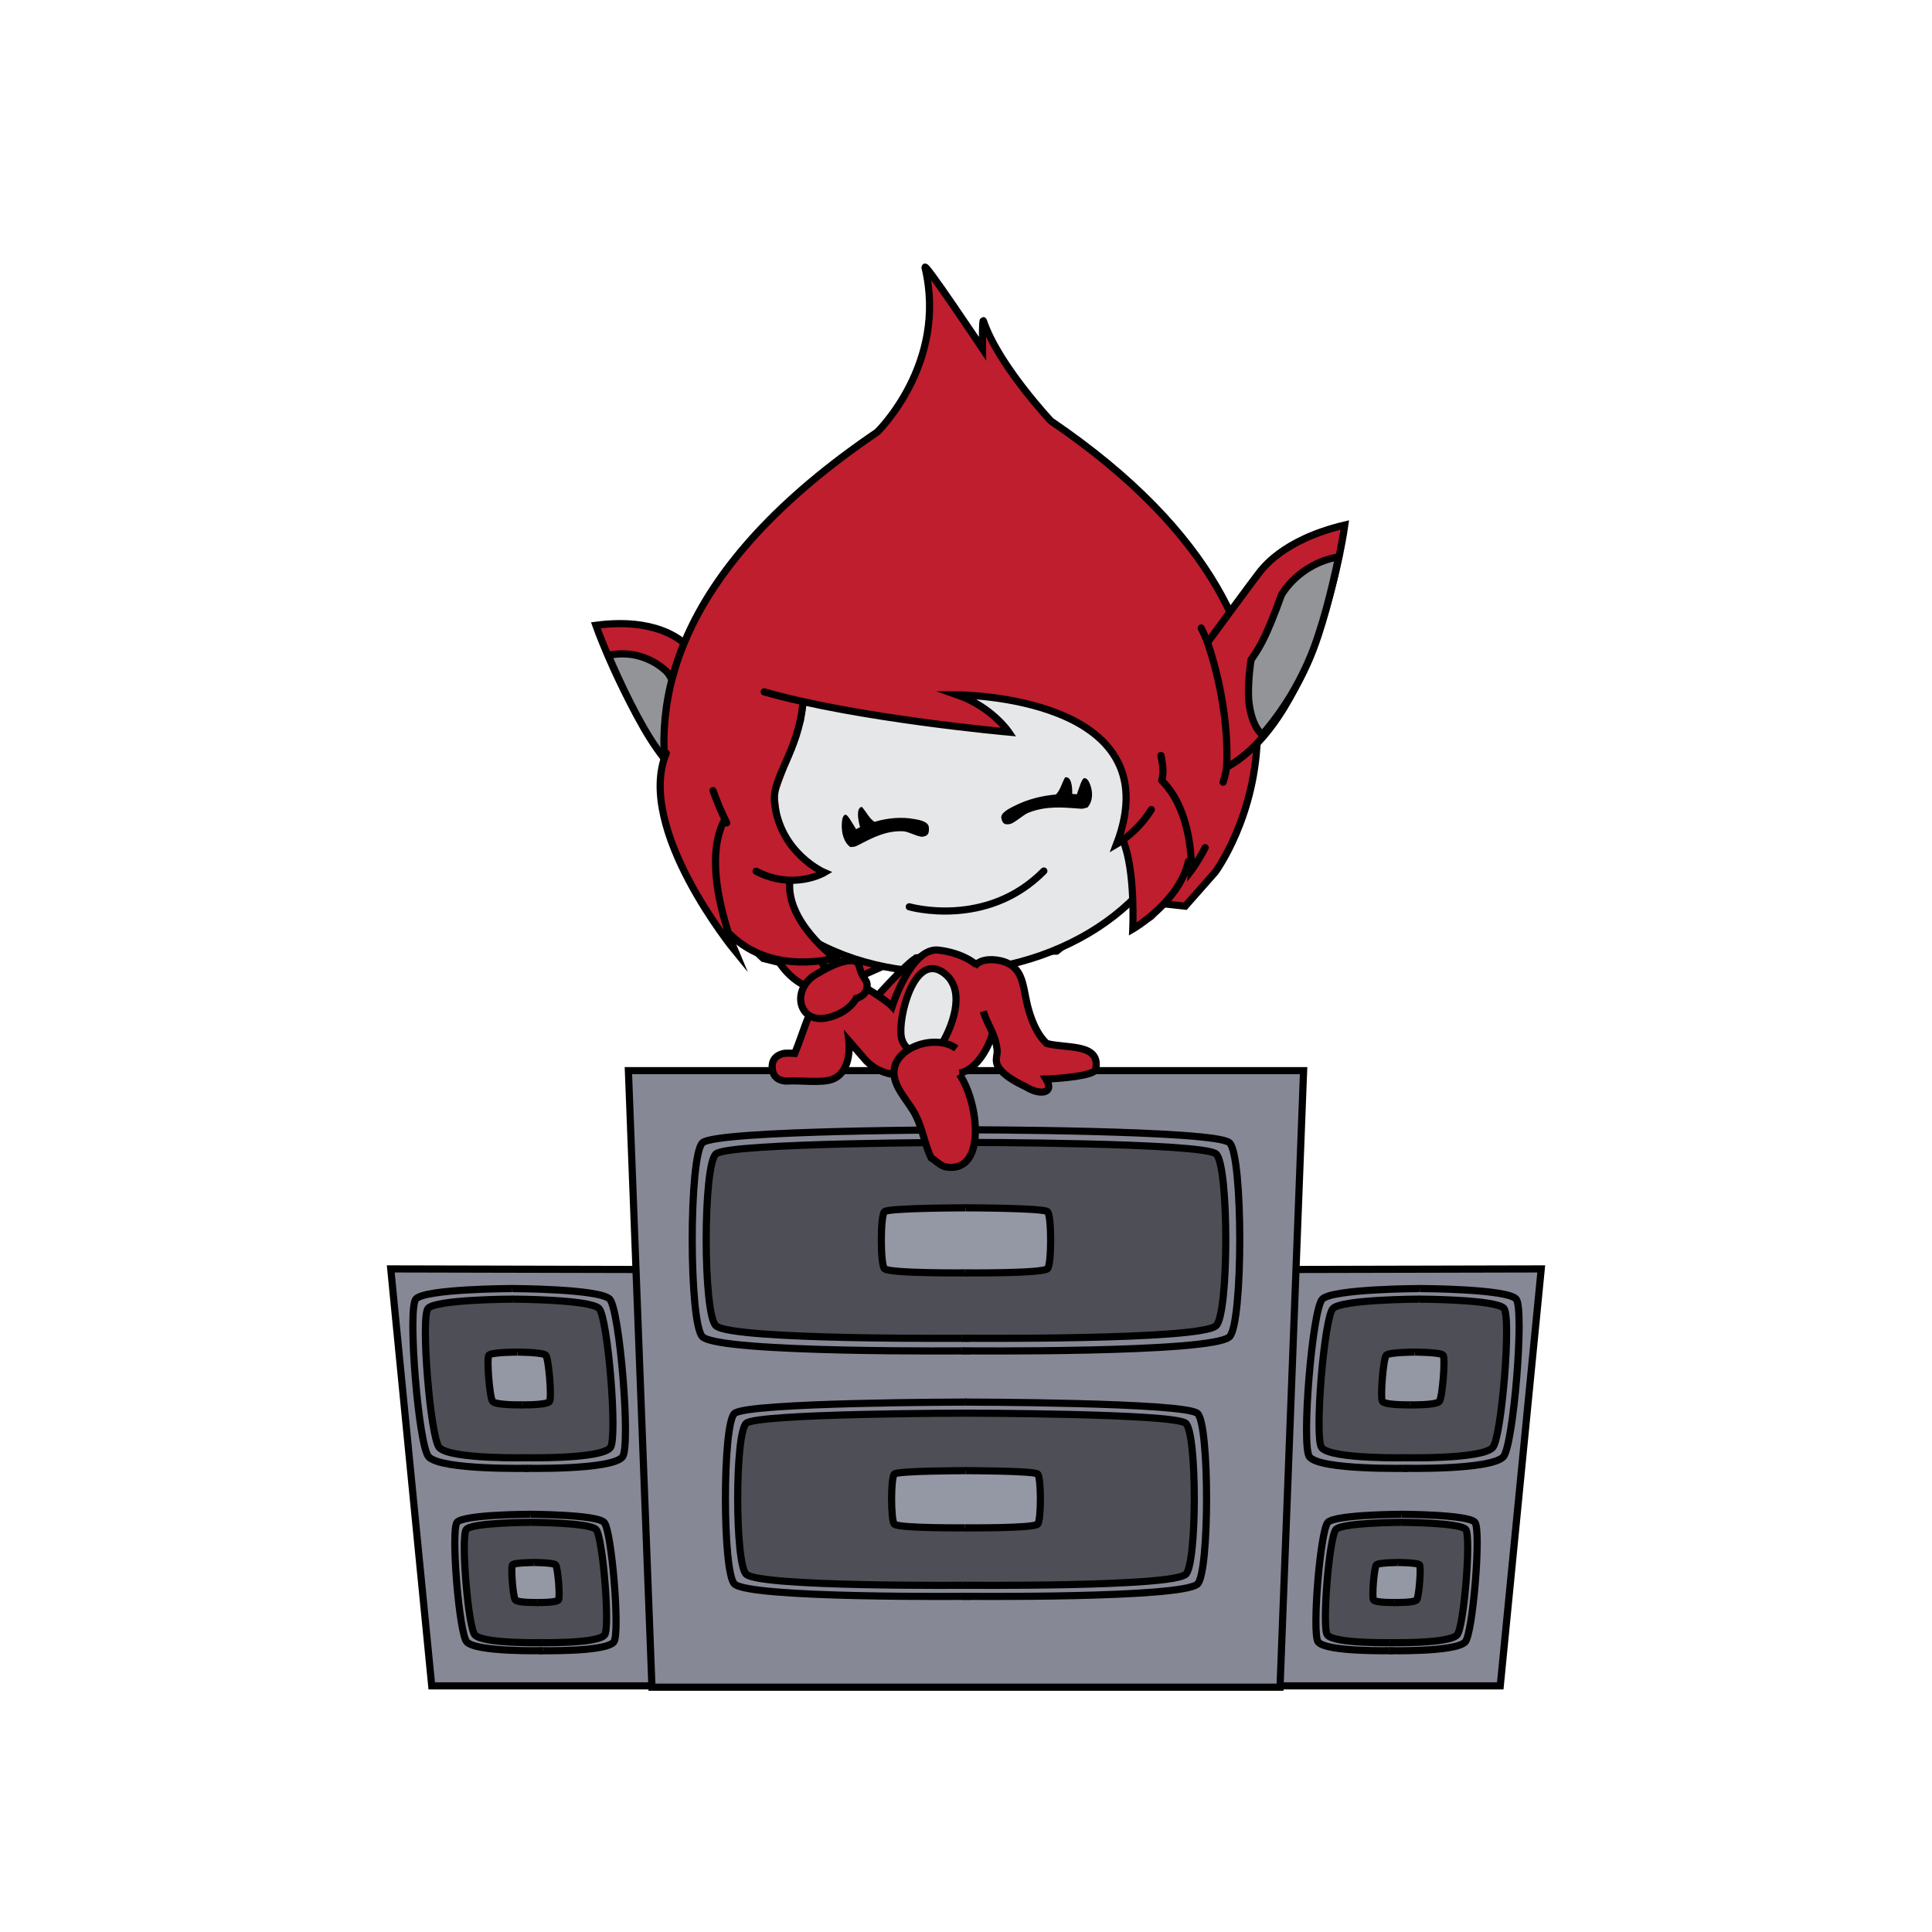 <svg version="1.1" xmlns="http://www.w3.org/2000/svg" xmlns:xlink="http://www.w3.org/1999/xlink" width="323.929" height="323.929" viewBox="0,0,323.929,323.929"><g transform="translate(-78.036,-18.036)"><g stroke-miterlimit="10"><g stroke-linecap="butt"><path d="M287.051,300.693l4.377,-69.801l45.02,-0.104l-6.87,69.905z" fill="#868995" stroke="#000000" stroke-width="1.2"/><g><g><g><g fill="#868995" stroke="#000000" stroke-width="1.2"><path d="M314.134,264.216c0,0 -14.715,0.345 -16.542,-1.911c-1.41,-1.741 0.462,-24.772 2.16,-26.459c1.742,-1.732 16.443,-1.764 16.443,-1.764"/></g><g fill="none" stroke="none" stroke-width="1" font-family="sans-serif" font-weight="normal" font-size="12" text-anchor="start"/><g fill="none" stroke="none" stroke-width="1" font-family="sans-serif" font-weight="normal" font-size="12" text-anchor="start"/></g><g><g fill="#868995" stroke="#000000" stroke-width="1.2"><path d="M316.086,234.082c0,0 14.695,0.032 16.155,1.764c1.422,1.687 -0.466,24.718 -2.16,26.459c-2.195,2.256 -16.854,1.911 -16.854,1.911"/></g><g fill="none" stroke="none" stroke-width="1" font-family="sans-serif" font-weight="normal" font-size="12" text-anchor="start"/><g fill="none" stroke="none" stroke-width="1" font-family="sans-serif" font-weight="normal" font-size="12" text-anchor="start"/></g></g><g><g><g fill="#4e4f56" stroke="#000000" stroke-width="1.2"><path d="M314.225,262.443c0,0 -12.982,0.305 -14.594,-1.686c-1.244,-1.536 0.408,-21.855 1.905,-23.343c1.537,-1.528 14.507,-1.556 14.507,-1.556"/></g><g fill="none" stroke="none" stroke-width="1" font-family="sans-serif" font-weight="normal" font-size="12" text-anchor="start"/><g fill="none" stroke="none" stroke-width="1" font-family="sans-serif" font-weight="normal" font-size="12" text-anchor="start"/></g><g><g fill="#4e4f56" stroke="#000000" stroke-width="1.2"><path d="M315.948,235.858c0,0 12.965,0.029 14.253,1.556c1.254,1.488 -0.411,21.807 -1.905,23.343c-1.937,1.99 -14.869,1.686 -14.869,1.686"/></g><g fill="none" stroke="none" stroke-width="1" font-family="sans-serif" font-weight="normal" font-size="12" text-anchor="start"/><g fill="none" stroke="none" stroke-width="1" font-family="sans-serif" font-weight="normal" font-size="12" text-anchor="start"/></g></g><g><g><g fill="#9497a4" stroke="#000000" stroke-width="1.2"><path d="M314.682,253.577c0,0 -4.318,0.101 -4.854,-0.561c-0.414,-0.511 0.136,-7.269 0.634,-7.764c0.511,-0.508 4.825,-0.518 4.825,-0.518"/></g><g fill="none" stroke="none" stroke-width="1" font-family="sans-serif" font-weight="normal" font-size="12" text-anchor="start"/><g fill="none" stroke="none" stroke-width="1" font-family="sans-serif" font-weight="normal" font-size="12" text-anchor="start"/></g><g><g fill="#9497a4" stroke="#000000" stroke-width="1.2"><path d="M315.255,244.735c0,0 4.312,0.009 4.74,0.518c0.417,0.495 -0.137,7.253 -0.634,7.764c-0.644,0.662 -4.945,0.561 -4.945,0.561"/></g><g fill="none" stroke="none" stroke-width="1" font-family="sans-serif" font-weight="normal" font-size="12" text-anchor="start"/><g fill="none" stroke="none" stroke-width="1" font-family="sans-serif" font-weight="normal" font-size="12" text-anchor="start"/></g></g></g><g><g><g><g fill="#868995" stroke="#000000" stroke-width="1.2"><path d="M311.594,294.791c0,0 -11.163,0.262 -12.549,-1.45c-1.07,-1.321 0.351,-18.792 1.638,-20.072c1.322,-1.314 12.474,-1.338 12.474,-1.338"/></g><g fill="none" stroke="none" stroke-width="1" font-family="sans-serif" font-weight="normal" font-size="12" text-anchor="start"/><g fill="none" stroke="none" stroke-width="1" font-family="sans-serif" font-weight="normal" font-size="12" text-anchor="start"/></g><g><g fill="#868995" stroke="#000000" stroke-width="1.2"><path d="M313.075,271.932c0,0 11.148,0.025 12.255,1.338c1.079,1.28 -0.353,18.751 -1.638,20.072c-1.665,1.711 -12.785,1.45 -12.785,1.45"/></g><g fill="none" stroke="none" stroke-width="1" font-family="sans-serif" font-weight="normal" font-size="12" text-anchor="start"/><g fill="none" stroke="none" stroke-width="1" font-family="sans-serif" font-weight="normal" font-size="12" text-anchor="start"/></g></g><g><g><g fill="#4e4f56" stroke="#000000" stroke-width="1.2"><path d="M311.663,293.446c0,0 -9.848,0.231 -11.071,-1.279c-0.944,-1.165 0.31,-16.579 1.445,-17.708c1.166,-1.159 11.005,-1.181 11.005,-1.181"/></g><g fill="none" stroke="none" stroke-width="1" font-family="sans-serif" font-weight="normal" font-size="12" text-anchor="start"/><g fill="none" stroke="none" stroke-width="1" font-family="sans-serif" font-weight="normal" font-size="12" text-anchor="start"/></g><g><g fill="#4e4f56" stroke="#000000" stroke-width="1.2"><path d="M312.97,273.278c0,0 9.835,0.022 10.812,1.181c0.952,1.129 -0.312,16.543 -1.445,17.708c-1.469,1.51 -11.28,1.279 -11.28,1.279"/></g><g fill="none" stroke="none" stroke-width="1" font-family="sans-serif" font-weight="normal" font-size="12" text-anchor="start"/><g fill="none" stroke="none" stroke-width="1" font-family="sans-serif" font-weight="normal" font-size="12" text-anchor="start"/></g></g><g><g><g fill="#9497a4" stroke="#000000" stroke-width="1.2"><path d="M312.01,286.72c0,0 -3.275,0.077 -3.682,-0.425c-0.314,-0.388 0.103,-5.514 0.481,-5.889c0.388,-0.385 3.66,-0.393 3.66,-0.393"/></g><g fill="none" stroke="none" stroke-width="1" font-family="sans-serif" font-weight="normal" font-size="12" text-anchor="start"/><g fill="none" stroke="none" stroke-width="1" font-family="sans-serif" font-weight="normal" font-size="12" text-anchor="start"/></g><g><g fill="#9497a4" stroke="#000000" stroke-width="1.2"><path d="M312.444,280.013c0,0 3.271,0.007 3.596,0.393c0.317,0.375 -0.104,5.502 -0.481,5.889c-0.489,0.502 -3.752,0.425 -3.752,0.425"/></g><g fill="none" stroke="none" stroke-width="1" font-family="sans-serif" font-weight="normal" font-size="12" text-anchor="start"/><g fill="none" stroke="none" stroke-width="1" font-family="sans-serif" font-weight="normal" font-size="12" text-anchor="start"/></g></g></g></g><g stroke-linecap="butt"><path d="M150.421,300.693l-6.87,-69.905l45.02,0.104l4.377,69.801z" fill="#868995" stroke="#000000" stroke-width="1.2"/><g><g><g><g fill="#868995" stroke="#000000" stroke-width="1.2"><path d="M163.806,234.082c0,0 14.701,0.032 16.443,1.764c1.697,1.687 3.57,24.718 2.16,26.459c-1.827,2.256 -16.542,1.911 -16.542,1.911"/></g><g fill="none" stroke="none" stroke-width="1" font-family="sans-serif" font-weight="normal" font-size="12" text-anchor="start"/><g fill="none" stroke="none" stroke-width="1" font-family="sans-serif" font-weight="normal" font-size="12" text-anchor="start"/></g><g><g fill="#868995" stroke="#000000" stroke-width="1.2"><path d="M166.772,264.216c0,0 -14.659,0.345 -16.854,-1.911c-1.694,-1.741 -3.582,-24.772 -2.16,-26.459c1.46,-1.732 16.155,-1.764 16.155,-1.764"/></g><g fill="none" stroke="none" stroke-width="1" font-family="sans-serif" font-weight="normal" font-size="12" text-anchor="start"/><g fill="none" stroke="none" stroke-width="1" font-family="sans-serif" font-weight="normal" font-size="12" text-anchor="start"/></g></g><g><g><g fill="#4e4f56" stroke="#000000" stroke-width="1.2"><path d="M163.957,235.858c0,0 12.969,0.029 14.507,1.556c1.497,1.488 3.149,21.807 1.905,23.343c-1.612,1.99 -14.594,1.686 -14.594,1.686"/></g><g fill="none" stroke="none" stroke-width="1" font-family="sans-serif" font-weight="normal" font-size="12" text-anchor="start"/><g fill="none" stroke="none" stroke-width="1" font-family="sans-serif" font-weight="normal" font-size="12" text-anchor="start"/></g><g><g fill="#4e4f56" stroke="#000000" stroke-width="1.2"><path d="M166.574,262.443c0,0 -12.932,0.305 -14.869,-1.686c-1.495,-1.536 -3.16,-21.855 -1.905,-23.343c1.288,-1.528 14.253,-1.556 14.253,-1.556"/></g><g fill="none" stroke="none" stroke-width="1" font-family="sans-serif" font-weight="normal" font-size="12" text-anchor="start"/><g fill="none" stroke="none" stroke-width="1" font-family="sans-serif" font-weight="normal" font-size="12" text-anchor="start"/></g></g><g><g><g fill="#9497a4" stroke="#000000" stroke-width="1.2"><path d="M164.713,244.735c0,0 4.313,0.009 4.825,0.518c0.498,0.495 1.047,7.253 0.634,7.764c-0.536,0.662 -4.854,0.561 -4.854,0.561"/></g><g fill="none" stroke="none" stroke-width="1" font-family="sans-serif" font-weight="normal" font-size="12" text-anchor="start"/><g fill="none" stroke="none" stroke-width="1" font-family="sans-serif" font-weight="normal" font-size="12" text-anchor="start"/></g><g><g fill="#9497a4" stroke="#000000" stroke-width="1.2"><path d="M165.584,253.577c0,0 -4.301,0.101 -4.945,-0.561c-0.497,-0.511 -1.051,-7.269 -0.634,-7.764c0.428,-0.508 4.74,-0.518 4.74,-0.518"/></g><g fill="none" stroke="none" stroke-width="1" font-family="sans-serif" font-weight="normal" font-size="12" text-anchor="start"/><g fill="none" stroke="none" stroke-width="1" font-family="sans-serif" font-weight="normal" font-size="12" text-anchor="start"/></g></g></g><g><g><g><g fill="#868995" stroke="#000000" stroke-width="1.2"><path d="M166.843,271.932c0,0 11.152,0.025 12.474,1.338c1.288,1.28 2.708,18.751 1.638,20.072c-1.386,1.711 -12.549,1.45 -12.549,1.45"/></g><g fill="none" stroke="none" stroke-width="1" font-family="sans-serif" font-weight="normal" font-size="12" text-anchor="start"/><g fill="none" stroke="none" stroke-width="1" font-family="sans-serif" font-weight="normal" font-size="12" text-anchor="start"/></g><g><g fill="#868995" stroke="#000000" stroke-width="1.2"><path d="M169.094,294.791c0,0 -11.12,0.262 -12.785,-1.45c-1.285,-1.321 -2.717,-18.792 -1.638,-20.072c1.107,-1.314 12.255,-1.338 12.255,-1.338"/></g><g fill="none" stroke="none" stroke-width="1" font-family="sans-serif" font-weight="normal" font-size="12" text-anchor="start"/><g fill="none" stroke="none" stroke-width="1" font-family="sans-serif" font-weight="normal" font-size="12" text-anchor="start"/></g></g><g><g><g fill="#4e4f56" stroke="#000000" stroke-width="1.2"><path d="M166.958,273.278c0,0 9.839,0.022 11.005,1.181c1.136,1.129 2.389,16.543 1.445,17.708c-1.223,1.51 -11.071,1.279 -11.071,1.279"/></g><g fill="none" stroke="none" stroke-width="1" font-family="sans-serif" font-weight="normal" font-size="12" text-anchor="start"/><g fill="none" stroke="none" stroke-width="1" font-family="sans-serif" font-weight="normal" font-size="12" text-anchor="start"/></g><g><g fill="#4e4f56" stroke="#000000" stroke-width="1.2"><path d="M168.943,293.446c0,0 -9.81,0.231 -11.28,-1.279c-1.134,-1.165 -2.397,-16.579 -1.445,-17.708c0.977,-1.159 10.812,-1.181 10.812,-1.181"/></g><g fill="none" stroke="none" stroke-width="1" font-family="sans-serif" font-weight="normal" font-size="12" text-anchor="start"/><g fill="none" stroke="none" stroke-width="1" font-family="sans-serif" font-weight="normal" font-size="12" text-anchor="start"/></g></g><g><g><g fill="#9497a4" stroke="#000000" stroke-width="1.2"><path d="M167.532,280.013c0,0 3.272,0.007 3.66,0.393c0.378,0.375 0.795,5.502 0.481,5.889c-0.407,0.502 -3.682,0.425 -3.682,0.425"/></g><g fill="none" stroke="none" stroke-width="1" font-family="sans-serif" font-weight="normal" font-size="12" text-anchor="start"/><g fill="none" stroke="none" stroke-width="1" font-family="sans-serif" font-weight="normal" font-size="12" text-anchor="start"/></g><g><g fill="#9497a4" stroke="#000000" stroke-width="1.2"><path d="M168.192,286.72c0,0 -3.263,0.077 -3.752,-0.425c-0.377,-0.388 -0.797,-5.514 -0.481,-5.889c0.325,-0.385 3.596,-0.393 3.596,-0.393"/></g><g fill="none" stroke="none" stroke-width="1" font-family="sans-serif" font-weight="normal" font-size="12" text-anchor="start"/><g fill="none" stroke="none" stroke-width="1" font-family="sans-serif" font-weight="normal" font-size="12" text-anchor="start"/></g></g></g></g><path d="M187.346,300.921l-3.949,-103.377h113.206l-3.949,103.377z" fill="#868995" stroke="#000000" stroke-width="1.2" stroke-linecap="butt"/><path d="M192.354,176.077" fill="none" stroke="#000000" stroke-width="1.2" stroke-linecap="round"/><path d="M200.342,180.476" fill="none" stroke="#000000" stroke-width="1.2" stroke-linecap="round"/><g><g stroke-linecap="round"><g stroke="#000000" stroke-width="1.2"><path d="M204.551,156.823c-15.75,-3.015 -26.612,-33.946 -26.612,-33.946c10.066,-1.336 14.156,2.516 14.685,2.886c0.53,0.371 10.283,8.664 10.283,8.664c-1.057,13.421 1.644,22.396 1.644,22.396zM203.341,131.575c0,0 -0.387,2.031 -0.456,3.136M204.551,156.823c0.271,0.903 1.054,2.307 1.054,2.307" fill="#be1e2d"/><path d="M198.095,153.523c-2.95,-2.018 -6.538,-5.17 -9.93,-9.983c-3.024,-4.292 -6.142,-10.974 -8.123,-15.575l0.064,-0.067c6.214,-1.233 9.867,2.919 9.867,2.919l0.226,0.332c1.504,2.451 3.115,4.911 4.418,6.481c0.769,0.929 1.589,1.739 2.353,2.413c0,0 1.57,4.243 1.858,7.225c0.433,4.411 -0.857,6.186 -0.857,6.186z" fill="#929497"/></g><path d="M265.977,168.693l-10.743,8.577l-24.252,0.603l-10.247,4.613l-15.488,-4.401l-6.71,-8.211l-5.797,-9.858l-3.5,-12.432l0.47,-12.302l2.958,-9.4l4.755,-9.218l6.528,-8.357l7.411,-7.493l8.264,-6.914l5.804,-3.973l2.508,-2.842l2.732,-4.656l1.815,-4.509l1.505,-6.08l-0.399,-8.179l4.596,5.626l4.769,7.256l0.197,-3.92l0.996,2.136l3.947,6.749l5.602,6.412l3.704,3.029l5.397,4.487l6.571,5.403l5.89,6.23l4.858,6.646l4.178,7.473l3.067,7.148l0.956,7.537l0.349,7.606l-1.145,6.575l-2.521,8.08l-3.005,4.987l-5.15,6.725z" fill="#be1e2d" stroke="#8c8c8c" stroke-width="0"/><path d="M276.753,169.971l-10.829,-1.201l-10.728,8.736l-24.181,0.335l-10.255,4.57l-14.746,-3.672c0,0 -48.079,-42.691 19.104,-88.259c0,0 11.842,-11.444 8.013,-27.582c-0.311,-1.313 9.639,13.606 9.639,13.606c0,0 -0.062,-5.315 0.16,-4.651c2.46,7.367 11.312,16.772 11.312,16.772c55.589,37.786 27.548,75.637 27.548,75.637z" fill="none" stroke="#000000" stroke-width="1.2"/><g stroke="#000000" stroke-width="1.2"><path d="M280.499,125.763c0,0 8.168,-11.129 8.629,-11.662c0.461,-0.531 3.805,-5.538 14.387,-8.043c0,0 -4.38,32.085 -19.828,40.639c0,0 0.81,-9.143 -3.189,-20.934zM280.583,126.013c-0.31,-0.978 -1.148,-2.678 -1.148,-2.678M283.112,149.181c0,0 0.495,-1.563 0.576,-2.483" fill="#be1e2d"/><path d="M289.681,141.211c0,0 -1.705,-1.135 -2.221,-5.299c-0.353,-2.813 0.329,-7.244 0.329,-7.244c0.635,-0.894 1.297,-1.932 1.881,-3.059c0.991,-1.907 2.104,-4.735 3.108,-7.515l0.159,-0.385c0,0 2.833,-5.118 9.454,-6.294l0.08,0.037c-1.026,4.908 -2.76,12.124 -4.919,17.137c-2.421,5.621 -5.405,9.808 -7.982,12.729z" fill="#929497"/></g></g><g><g><path d="M276.26,148.088c1.726,15.733 -13.881,30.352 -34.86,32.654c-20.979,2.302 -39.384,-8.586 -41.11,-24.319c-1.726,-15.733 13.881,-30.352 34.86,-32.654c20.979,-2.302 39.384,8.586 41.11,24.319z" fill="#e6e7e8" stroke="#000000" stroke-width="1.2" stroke-linecap="butt"/><path d="M216.417,179.729l2.188,2.684l2.785,1.769l-1.83,0.578l-4.357,-0.654l-3.997,-1.919l-1.763,-2.447l-4.826,-2.206l-3.624,-2.149l0.163,2.374c-5.444,-9.409 -14.293,-19.075 -11.87,-32.401c26.518,-30.358 72.115,-38.138 88.95,-6.336c0.225,0.425 0.436,0.85 0.634,1.274c0.146,0.639 0.251,1.237 0.301,1.78c0.566,6.14 0.29,12.215 0.322,18.416c0.002,0.409 -0.062,0.865 -0.167,1.348l-0.836,1.347l-0.312,-1.432l-2.198,5.372l-4.558,5.044l-2.902,1.784l-0.002,-4.251l-0.483,-5.811l-0.968,-4.585l-1.087,-0.027l0.3,-1.499l0.996,-3.627l-0.292,-4.072l-1.105,-4.423l-3.706,-4.138l-6.123,-3.579l-8.001,-2.347l-9.252,-1.037l2.423,0.907l3.838,2.511l2.218,3.275l-17.311,-2.499l-16.714,-2.711l-0.447,2.981l-2.256,6.258l-2.151,5.806l0.588,5.359l3.174,4.929l4.392,3.329l-3.15,0.932l-2.755,0.302l0.381,3.476l2.097,3.581l2.355,3.113l2.613,2.645z" fill="#be1e2d" stroke="#8c8c8c" stroke-width="0" stroke-linecap="butt"/><path d="M212.653,135.983c-0.751,8.023 -5.221,12.442 -4.756,16.612c0.958,8.582 8.361,11.736 8.361,11.736c0,0 -5.17,3.057 -11.447,-0.222" fill="none" stroke="#000000" stroke-width="1.2" stroke-linecap="round"/><path d="M199.889,156.013c-0.792,-1.556 -1.563,-3.349 -2.302,-5.412" fill="none" stroke="#000000" stroke-width="1.2" stroke-linecap="round"/><path d="M206.168,134.038c15.543,4.471 41.01,6.748 41.01,6.748c0,0 -2.848,-4.227 -8.607,-6.241c0,0 36.21,0.025 26.677,25.035c0,0 3.512,-2.02 5.825,-5.803" fill="none" stroke="#000000" stroke-width="1.2" stroke-linecap="round"/><path d="M272.694,144.704c0.309,1.778 0.481,2.602 0.164,4.081" fill="none" stroke="#000000" stroke-width="1.2" stroke-linecap="round"/><path d="M277.284,162.477c-1.542,6.816 -9.319,11.332 -9.319,11.332c0,0 0.463,-9.746 -1.626,-14.818" fill="none" stroke="#000000" stroke-width="1.2" stroke-linecap="round"/><path d="M199.377,155.775c-3.957,7.848 1.882,21.663 1.882,21.663c0,0 -16.776,-20.461 -11.511,-33.132" fill="none" stroke="#000000" stroke-width="1.2" stroke-linecap="round"/><path d="M280.102,160.164c-1.284,2.46 -2.323,3.82 -2.323,3.82c0,0 0.438,-9.721 -4.955,-15.077" fill="none" stroke="#000000" stroke-width="1.2" stroke-linecap="round"/><path d="M210.472,165.745c-0.732,6.793 7.524,12.921 7.524,12.921c0,0 -10.342,3.038 -17.424,-3.868" fill="none" stroke="#000000" stroke-width="1.2" stroke-linecap="round"/><path d="M215.73,179.193c1.361,3.163 5.786,4.977 5.786,4.977c0,0 -8.244,2.387 -12.956,-4.974" fill="none" stroke="#000000" stroke-width="1.2" stroke-linecap="round"/></g><g><path d="M259.804,148.515c0.542,-0.092 0.869,0.709 1.002,1.047c0.501,1.271 0.488,2.827 -0.447,3.868l-0.405,0.095c-0.179,0.085 -0.437,0.124 -0.796,0.097c-3.023,-0.227 -5.677,-0.488 -8.669,0.667c-0.859,0.331 -2.355,1.747 -3.085,1.895c-0.937,0.19 -1.289,-0.044 -1.479,-0.981c-0.185,-0.914 1.529,-1.702 2.146,-2.02c2.148,-1.108 4.582,-1.727 7.003,-1.939c0.491,-0.503 0.751,-1.099 1.047,-1.835c0.085,-0.211 0.439,-1.036 0.528,-1.05c1.005,-0.157 1.195,1.534 1.16,2.795c0.265,0.009 0.532,0.027 0.779,0.059c0.392,-1.094 0.829,-2.634 1.217,-2.7z" fill="#000000" stroke="none" stroke-width="0.5" stroke-linecap="butt"/><path d="M221.574,157.064c0.208,-0.123 0.438,-0.239 0.668,-0.344c-0.371,-1.331 -0.662,-3.202 0.263,-3.397c0.082,-0.017 0.616,0.733 0.748,0.928c0.459,0.676 0.848,1.218 1.415,1.577c2.183,-0.649 4.488,-0.868 6.673,-0.463c0.628,0.116 2.346,0.337 2.43,1.378c0.086,1.067 -0.16,1.443 -1.034,1.579c-0.682,0.106 -2.377,-0.862 -3.221,-0.905c-2.94,-0.15 -5.199,1.085 -7.793,2.419c-0.308,0.159 -0.545,0.209 -0.725,0.184l-0.381,0.045c-1.102,-0.772 -1.534,-2.426 -1.437,-3.961c0.026,-0.409 0.096,-1.381 0.597,-1.478c0.359,-0.07 1.158,1.414 1.798,2.438z" fill="#000000" stroke="none" stroke-width="0.5" stroke-linecap="butt"/><path d="M253.054,164.075c-9.61,9.752 -22.566,5.999 -22.566,5.999" fill="none" stroke="#000000" stroke-width="1.2" stroke-linecap="round"/></g></g></g><path d="M266.96,164.107" fill="none" stroke="#000000" stroke-width="1.2" stroke-linecap="round"/><g stroke="#000000" stroke-width="1.2"><path d="M231.66,178.636c0.192,-0.03 0.377,-0.054 0.553,-0.072c0.294,-0.082 0.606,-0.097 0.911,-0.039c6.822,0.173 -1.507,12.058 -4.08,12.88c-2.182,0.698 -6.748,-0.763 -5.739,-3.935c0.364,-1.145 7.223,-8.409 8.298,-8.752z" fill="#be1e2d" stroke-linecap="butt"/><g><path d="M223.154,195.772c-0.219,-0.237 -2.794,-3.217 -2.794,-3.217c0,0 0.649,5.032 -2.676,6.406c-1.801,0.744 -5.635,0.17 -7.669,0.328c0,0 -2.329,0.179 -2.508,-2.15c-0.179,-2.329 2.15,-2.508 2.15,-2.508c0.451,-0.034 1.014,-0.015 1.626,0.02c2.547,-5.988 4.043,-15.859 12.247,-10.786c3.367,2.082 4.091,2.904 4.091,2.904c0,0 3.179,-10.041 7.834,-9.428c15.193,2 9.262,19.972 3.316,20.63c-9.022,0.998 -12.949,0.69 -15.615,-2.199z" fill="#be1e2d" stroke-linecap="butt"/><path d="M229.144,191.849c-0.554,-3.203 2.141,-14.133 7.003,-10.783c3.827,2.638 1.789,8.336 0.21,11.27c-1.777,3.303 -6.613,2.984 -7.213,-0.487z" fill="#e6e7e8" stroke-linecap="round"/></g><path d="M241.382,180.094c1.174,-1.584 3.807,-1.188 4.902,-0.847c3.103,0.966 3.228,3.668 3.864,6.672c0.554,2.613 1.658,5.501 3.391,7.075c3.313,0.878 9.117,-0.091 8.204,4.346c-0.219,1.064 -6.061,1.541 -8.316,1.616c1.462,2.41 -0.962,2.721 -3.113,1.461c-0.882,-0.517 -3.011,-1.327 -4.414,-2.87c-1.403,-1.543 -0.529,-2.365 -0.689,-3.577c-0.363,-2.751 -1.519,-3.855 -2.318,-6.367" fill="#be1e2d" stroke-linecap="butt"/><path d="M223.359,183.814c-0.259,1.273 -1.772,1.631 -1.772,1.631c0,0 -1.176,2.436 -4.879,3.242c-4.988,1.086 -6.182,-5.19 -1.382,-7.54c0,0 4.021,-2.57 6.11,-1.937c0.701,0.212 0.699,1.268 1.023,1.956c0.651,1.381 1.16,1.375 0.901,2.648z" fill="#be1e2d" stroke-linecap="butt"/></g><g stroke="#000000" stroke-width="1.2" stroke-linecap="butt"><g fill="#868995"><path d="M240.751,244.522c0,0 -41.946,0.425 -44.924,-2.35c-2.298,-2.141 -2.309,-30.467 0,-32.542c2.371,-2.13 44.333,-2.169 44.333,-2.169"/><path d="M239.84,207.461c0,0 41.962,0.04 44.333,2.169c2.309,2.075 2.298,30.401 0,32.542c-2.978,2.775 -44.924,2.35 -44.924,2.35"/></g><g fill="#4e4f56"><path d="M240.713,242.409c0,0 -39.805,0.376 -42.631,-2.082c-2.181,-1.897 -2.192,-26.991 0,-28.828c2.25,-1.887 42.07,-1.922 42.07,-1.922"/><path d="M239.848,209.576c0,0 39.821,0.035 42.07,1.922c2.192,1.838 2.181,26.932 0,28.828c-2.826,2.458 -42.631,2.082 -42.631,2.082"/></g><g fill="#9497a4"><path d="M240.232,231.453c0,0 -12.972,0.125 -13.893,-0.692c-0.711,-0.63 -0.714,-8.966 0,-9.577c0.733,-0.627 13.71,-0.638 13.71,-0.638"/><path d="M239.951,220.546c0,0 12.977,0.012 13.71,0.638c0.714,0.611 0.711,8.946 0,9.577c-0.921,0.817 -13.893,0.692 -13.893,0.692"/></g></g><g stroke="#000000" stroke-width="1.2" stroke-linecap="butt"><g fill="#868995"><path d="M240.66,285.683c0,0 -36.86,0.373 -39.477,-2.065c-2.019,-1.882 -2.029,-26.774 0,-28.597c2.083,-1.871 38.958,-1.906 38.958,-1.906"/><path d="M239.859,253.115c0,0 36.875,0.035 38.958,1.906c2.029,1.823 2.019,26.715 0,28.597c-2.617,2.438 -39.477,2.065 -39.477,2.065"/></g><g fill="#4e4f56"><path d="M240.626,283.826c0,0 -34.979,0.331 -37.462,-1.83c-1.916,-1.667 -1.926,-23.718 0,-25.333c1.977,-1.658 36.97,-1.689 36.97,-1.689"/><path d="M239.867,254.974c0,0 34.993,0.031 36.97,1.689c1.926,1.615 1.916,23.667 0,25.333c-2.484,2.16 -37.462,1.83 -37.462,1.83"/></g><g fill="#9497a4"><path d="M240.204,274.198c0,0 -11.399,0.11 -12.209,-0.608c-0.625,-0.554 -0.628,-7.879 0,-8.415c0.644,-0.551 12.048,-0.561 12.048,-0.561"/><path d="M239.957,264.614c0,0 11.404,0.01 12.048,0.561c0.628,0.536 0.625,7.862 0,8.416c-0.809,0.718 -12.209,0.608 -12.209,0.608"/></g></g><path d="M238.897,198.145c3.293,4.843 4.547,16.525 -2.144,15.569c-1.023,-0.146 -1.739,-1.035 -2.608,-1.552c-1.08,-2.311 -1.409,-4.732 -2.526,-7.029c-1.037,-2.132 -3.308,-4.276 -3.656,-6.67c-0.679,-4.66 6.809,-7.265 10.399,-4.64" fill="#be1e2d" stroke="#000000" stroke-width="1.2" stroke-linecap="butt"/><path d="M78.036,341.964v-323.929h323.929v323.929z" fill="none" stroke="#000000" stroke-width="0" stroke-linecap="butt"/></g></g></svg>